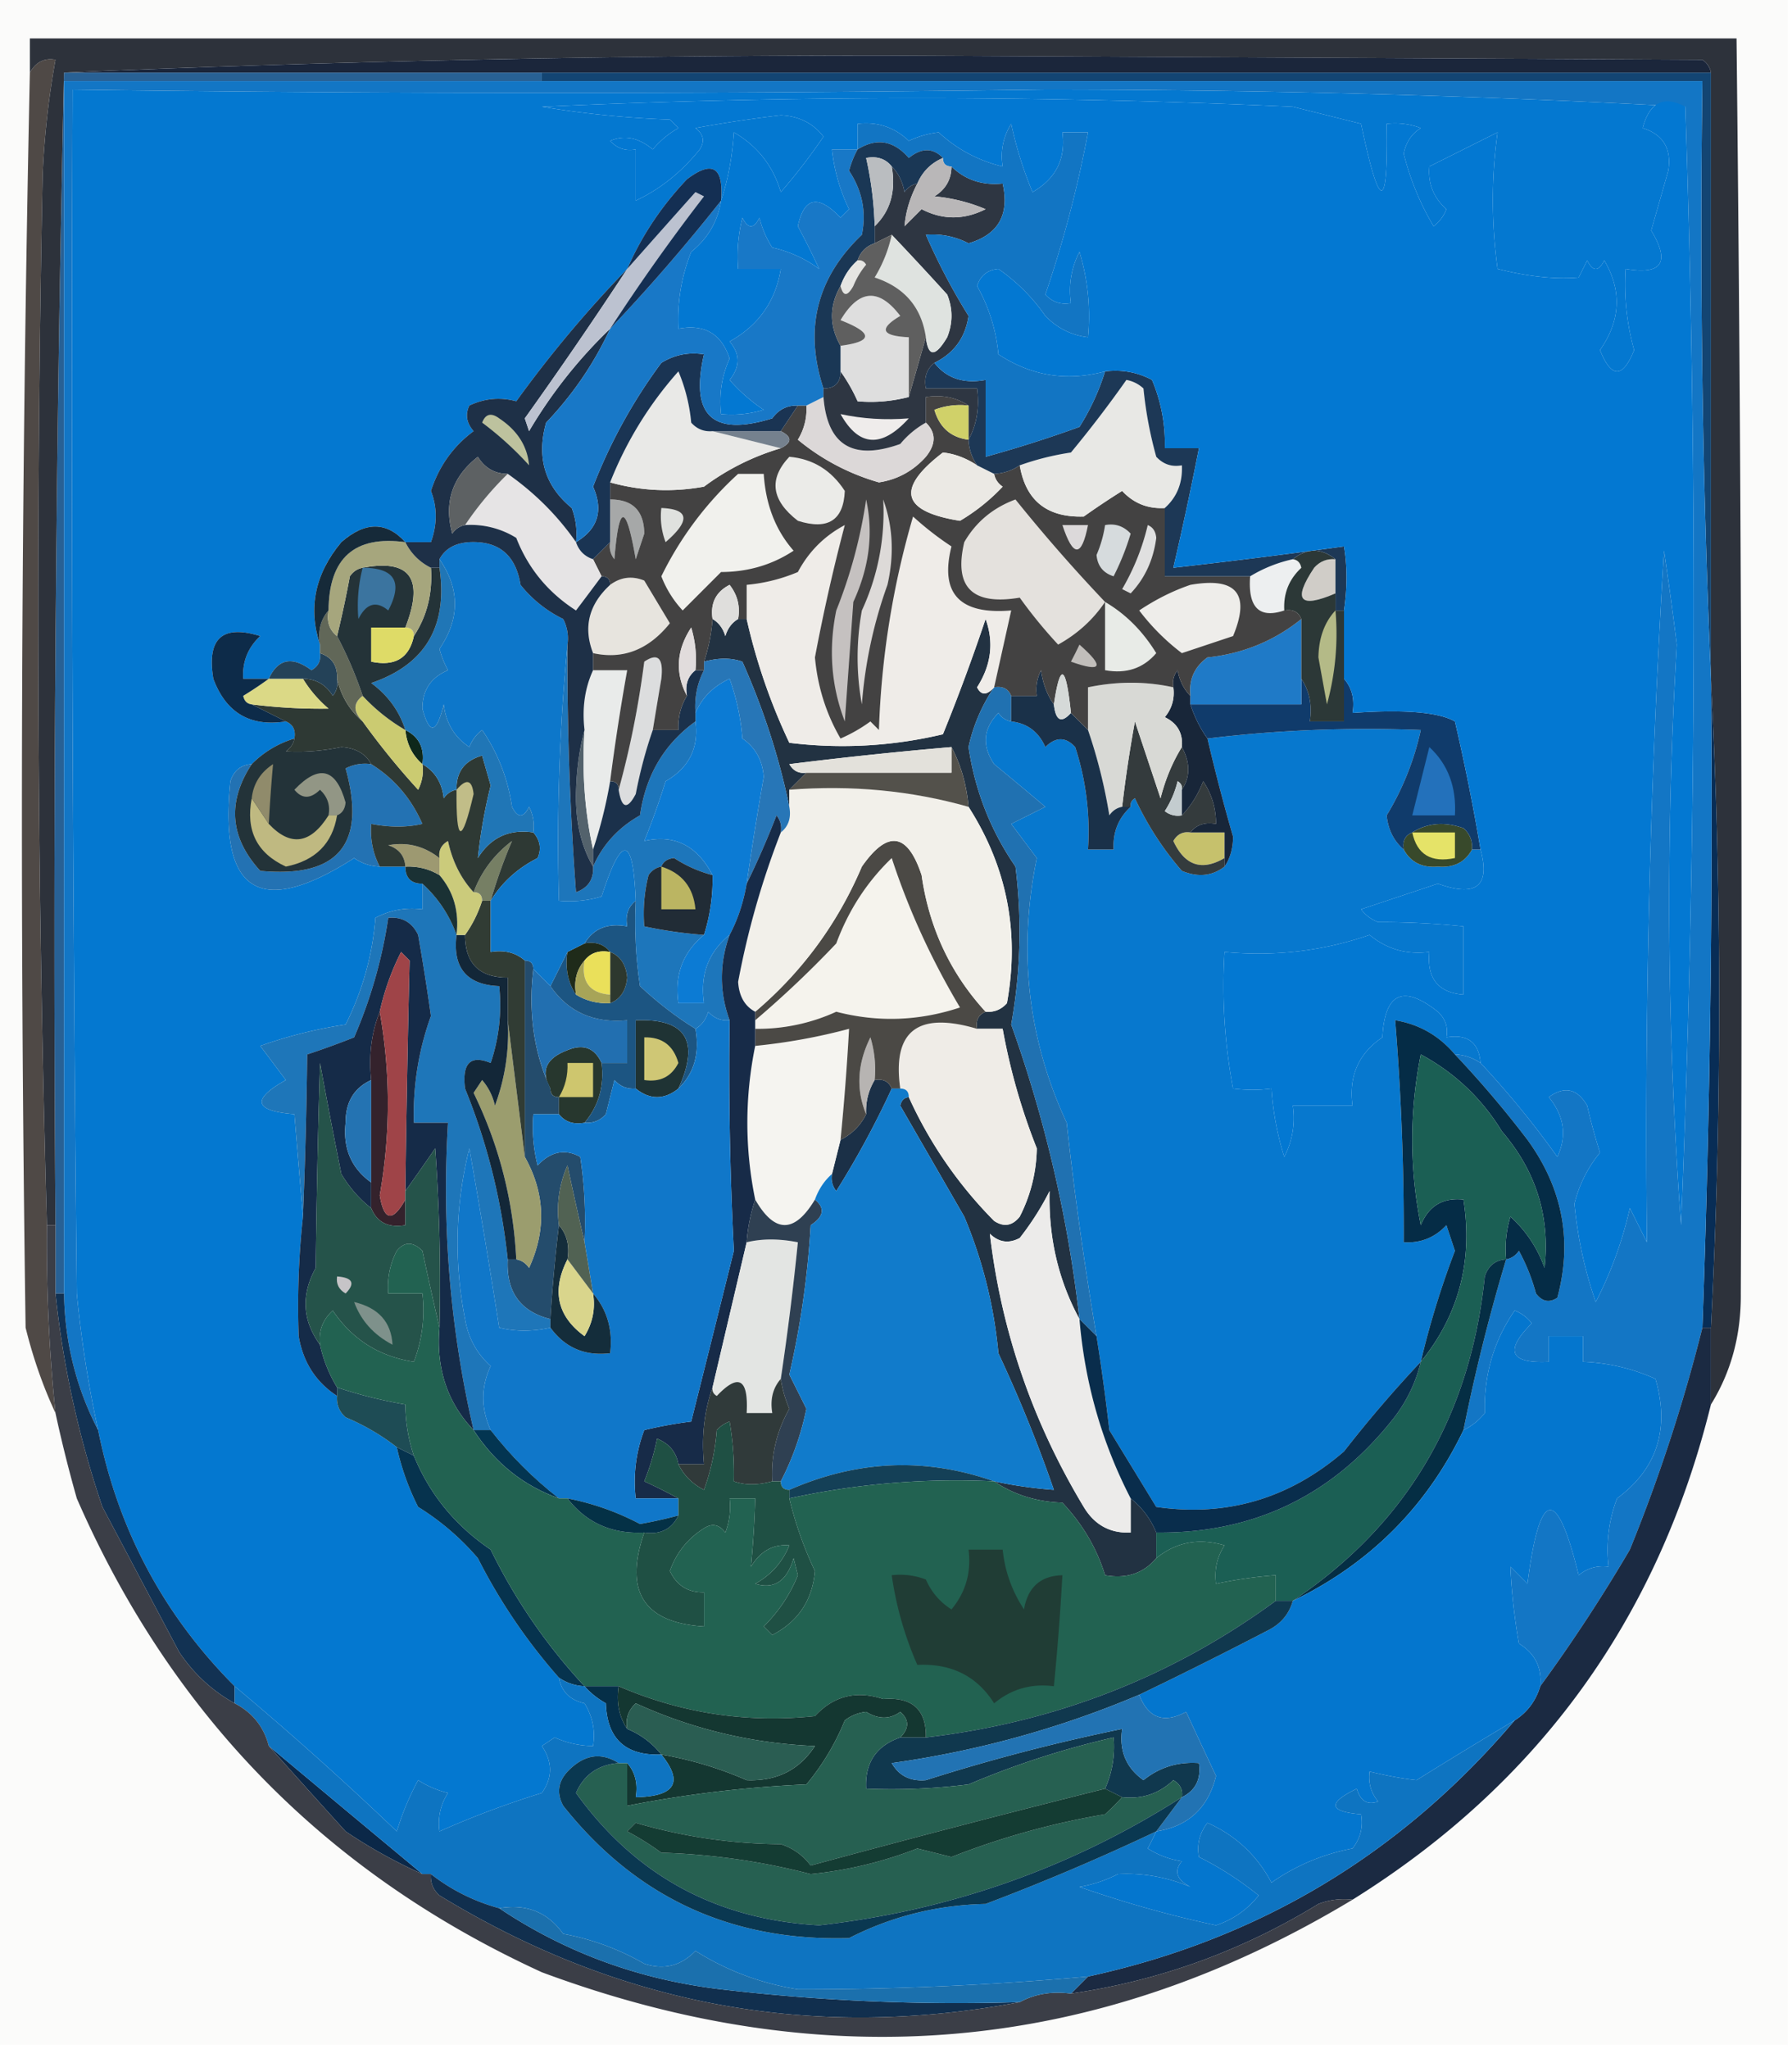 <svg xmlns="http://www.w3.org/2000/svg" width="210" height="240" style="shape-rendering:geometricPrecision;text-rendering:geometricPrecision;image-rendering:optimizeQuality;fill-rule:evenodd;clip-rule:evenodd"><path style="opacity:1" fill="#fbfbfa" d="M-.5-.5h210v240H-.5V-.5z"/><path style="opacity:1" fill="#0478d0" d="M197.5 12.5c-2.533-1.354-4.2-.52-5 2.5 2.41.758 3.41 2.425 3 5l-2 7c2.257 3.735 1.257 5.235-3 4.5a28.496 28.496 0 0 0 1 9.5c-1.333 3.333-2.667 3.333-4 0 2.42-3.464 2.586-6.964.5-10.5-.667 1.333-1.333 1.333-2 0l-1 2c-2.714.237-5.881-.096-9.5-1-.74-5.407-.74-10.74 0-16l-8 4c-.172 1.992.495 3.659 2 5a4.458 4.458 0 0 1-1.5 2 31.447 31.447 0 0 1-3.5-8.5c.255-1.326.922-2.326 2-3a8.435 8.435 0 0 0-4-.5c.186 10.416-.814 10.416-3 0l-8-2a968.524 968.524 0 0 0-88 0c4.967.829 9.967 1.329 15 1.5l1 1a10.76 10.76 0 0 0-3 2.5c-1.67-1.39-3.336-1.723-5-1 .825.886 1.825 1.219 3 1v6c2.855-1.334 5.355-3.334 7.5-6 .617-.95.45-1.783-.5-2.5 3.317-.608 6.65-1.108 10-1.5 2.12.098 3.786.93 5 2.5a67.762 67.762 0 0 1-5 6.5c-.903-3.069-2.736-5.402-5.5-7-.183 2.865-.683 5.531-1.5 8 .322-3.939-1.011-4.772-4-2.5-2.974 3.128-5.307 6.628-7 10.5a141.278 141.278 0 0 0-13 15.5c-1.88-.51-3.713-.343-5.5.5-.492 1.049-.326 2.049.5 3-2.39 1.767-4.057 4.1-5 7 .748 1.916.748 3.916 0 6h-3c-2.208-2.435-4.708-2.435-7.5 0-3.088 3.707-3.922 7.707-2.5 12v1c.13.876-.203 1.543-1 2-2.261-1.673-3.928-1.34-5 1h-3c-.117-1.984.55-3.65 2-5-4.454-1.383-6.287.283-5.5 5 1.484 3.988 4.317 5.654 8.5 5 .838.342 1.172 1.008 1 2a11.741 11.741 0 0 0-5 3c-1.25.077-2.083.744-2.5 2-1.355 13.071 3.478 16.071 14.5 9a5.575 5.575 0 0 0 3 1h3c0 1.333.667 2 2 2v3c-1.967-.239-3.8.094-5.5 1a33.66 33.66 0 0 1-3.5 12.5 54.105 54.105 0 0 0-10 2.5l3 4c-4.07 2.281-3.736 3.615 1 4l1 12a97.576 97.576 0 0 0-.5 14c.516 3.047 2.016 5.38 4.5 7-.086.996.248 1.829 1 2.5a26.536 26.536 0 0 1 6 3.5 29.291 29.291 0 0 0 2.5 7 29.97 29.97 0 0 1 7 6 66.71 66.71 0 0 0 9.5 14c.287 1.621 1.287 2.621 3 3 .952 1.545 1.285 3.212 1 5a11.184 11.184 0 0 1-4.5-1l-1.5 1c1.267 1.871 1.267 3.704 0 5.5a108.826 108.826 0 0 0-12 4.5c-.214-1.644.12-3.144 1-4.5a11.339 11.339 0 0 1-3.5-1.5 32.455 32.455 0 0 0-2.5 6 386.062 386.062 0 0 0-19-17c-8.333-8.35-13.666-18.35-16-30a135.85 135.85 0 0 1-2.5-16c-.5-46.999-.667-93.999-.5-141 37.983.507 75.983.507 114 0 25.342 0 50.342.667 75 2z"/><path style="opacity:1" fill="#286195" d="M7.5 8.5h56v1h-56v142h-1v-8c-.332-45.17.001-90.17 1-135z"/><path style="opacity:1" fill="#4f4946" d="M5.5 143.5a194.596 194.596 0 0 0 1 22c-1.456-3.114-2.622-6.448-3.5-10-.71-49.005-.543-98.005.5-147 .712-1.239 1.712-1.739 3-1.5A99.16 99.16 0 0 0 5 20.5c-.831 41.169-.665 82.169.5 123z"/><path style="opacity:1" fill="#2d323b" d="M200.5 164.5v-9a746.153 746.153 0 0 0 0-76v-71c-.111-.617-.444-1.117-1-1.5l-96-.5c-32.34 0-64.34.667-96 2-.999 44.83-1.332 89.83-1 135h-1a2525.332 2525.332 0 0 1-.5-123A99.16 99.16 0 0 1 6.5 7c-1.288-.239-2.288.261-3 1.5v-4h200c.544 49 .711 98 .5 147 .044 4.836-1.123 9.169-3.5 13z"/><path style="opacity:1" fill="#134573" d="M63.5 9.5v-1h137v71a1225.06 1225.06 0 0 1-1-70h-136z"/><path style="opacity:1" fill="#1b263b" d="M200.5 8.5H7.5c31.66-1.333 63.66-2 96-2l96 .5c.556.383.889.883 1 1.5z"/><path style="opacity:1" fill="#0778ce" d="M118.5 84.5c1.884.212 3.217 1.212 4 3 1.22-1.211 2.387-1.211 3.5 0a31.819 31.819 0 0 1 1.5 12h3c-.108-2.014.558-3.68 2-5-.065-.438.101-.772.5-1a35.988 35.988 0 0 0 5.5 8.5c1.887.78 3.554.613 5-.5.652-.949.986-2.115 1-3.5a223.202 223.202 0 0 1-3-11.5c8.15-.993 16.483-1.326 25-1a32.61 32.61 0 0 1-4 10c.168 1.67.835 3.004 2 4 .812 1.493 2.145 2.16 4 2 1.855.16 3.188-.507 4-2h1c1.169 4.284-.498 5.617-5 4l-9 3a4.457 4.457 0 0 0 2 1.5c3.482 0 6.816.167 10 .5v8c-2.97-.246-4.303-1.912-4-5-2.657.338-4.99-.329-7-2-5.438 1.888-11.105 2.554-17 2a64.873 64.873 0 0 0 1 16c1.57.194 3.07.194 4.5 0a34.251 34.251 0 0 0 1.5 8 9.86 9.86 0 0 0 1-6h7c-.468-3.442.698-6.109 3.5-8 .271-5.22 2.438-6.22 6.5-3 .886.825 1.219 1.825 1 3 2.473-.412 3.806.588 4 3a5.727 5.727 0 0 0-3-1c-1.863-2.205-4.197-3.539-7-4a305.16 305.16 0 0 1 1 26c1.984.117 3.65-.55 5-2l1 3a102.19 102.19 0 0 0-4 13 147.211 147.211 0 0 0-9 10.5c-6.405 5.526-13.739 7.693-22 6.5l-5.5-9c-.42-3.691-.92-7.358-1.5-11a425.223 425.223 0 0 1-3.5-25c-4.563-9.809-5.73-20.142-3.5-31l-3-4 4-2a575.787 575.787 0 0 0-6-5c-1.454-2.167-1.288-4.167.5-6 .383.556.883.89 1.5 1z"/><path style="opacity:1" fill="#223242" d="M83.5 72.5c.722.418 1.222 1.084 1.5 2 .278-.916.778-1.582 1.5-2h1a69.329 69.329 0 0 0 5 14.5c6.058.74 12.058.406 18-1a233.24 233.24 0 0 0 5-13.5c.993 2.738.659 5.405-1 8 .47.963 1.137.963 2 0a19.874 19.874 0 0 0-3 7c.759 5.113 2.592 9.78 5.5 14a61.13 61.13 0 0 1-.5 18.5 153.198 153.198 0 0 1 8 34.5c-2.473-4.552-3.64-9.552-3.5-15a32.79 32.79 0 0 1-3.5 5.5c-1.284.684-2.451.517-3.5-.5 1.329 11.355 4.995 22.022 11 32 1.264 2.107 3.097 3.107 5.5 3v-4a9.82 9.82 0 0 1 3 4v3c-1.49 1.78-3.49 2.446-6 2-.97-3.161-2.637-5.994-5-8.5-3.022-.098-5.689-.932-8-2.5 2.306.493 4.639.826 7 1a163.388 163.388 0 0 0-6.5-16 53.958 53.958 0 0 0-4-16l-7.5-13c.124-.607.457-.94 1-1a49.716 49.716 0 0 0 10 14.5c1.135.749 2.135.583 3-.5a18.117 18.117 0 0 0 2-8 72.834 72.834 0 0 1-4-14h-3c-.172-.992.162-1.658 1-2 .996.086 1.829-.248 2.5-1 1.507-8.295.007-15.962-4.5-23-.221-2.567-.888-4.9-2-7a492.7 492.7 0 0 0-19 2c.457.797 1.124 1.13 2 1l-2 2v2c-1.18-5.737-3.013-11.404-5.5-17-1.299-.466-2.799-.466-4.5 0a20.677 20.677 0 0 0 1-5z"/><path style="opacity:1" fill="#082d56" d="M200.5 79.5a746.153 746.153 0 0 1 0 76h-1c.91-25.319 1.244-50.653 1-76z"/><path style="opacity:1" fill="#1376c5" d="M63.5 9.5h136a1225.06 1225.06 0 0 0 1 70c.244 25.347-.09 50.681-1 76a193.014 193.014 0 0 1-8.5 26 192.147 192.147 0 0 1-10.5 16c.216-2.181-.617-3.847-2.5-5a70.677 70.677 0 0 1-1-9l2 2c1.434-11.171 3.434-11.504 6-1 1.011-.837 2.178-1.17 3.5-1a16.873 16.873 0 0 1 1-8c4.69-3.467 6.19-8.133 4.5-14a22.684 22.684 0 0 0-8.5-2v-3h-4v3c-4.562.221-5.228-1.279-2-4.5a4.457 4.457 0 0 0-2-1.5c-2.455 3.554-3.621 7.554-3.5 12-.708.881-1.542 1.547-2.5 2a218.97 218.97 0 0 1 5-20c.617-.111 1.117-.444 1.5-1a22.981 22.981 0 0 1 2 5c.718.951 1.551 1.117 2.5.5 1.797-6.642.63-12.809-3.5-18.5a123.207 123.207 0 0 0-8.5-10 5.727 5.727 0 0 1 3 1 107.127 107.127 0 0 1 9 11c1.143-2.459.81-4.793-1-7 1.847-1.33 3.347-.997 4.5 1a66.87 66.87 0 0 0 1.5 5.5 15.122 15.122 0 0 0-3 6c.39 4.008 1.223 7.841 2.5 11.5a46.157 46.157 0 0 0 4-11l2 4c-.306-27.003.361-54.003 2-81 .547 3.66 1.047 7.327 1.5 11a514.37 514.37 0 0 0 .5 68 1764.585 1764.585 0 0 0 .5-131c-24.658-1.333-49.658-2-75-2-38.017.507-76.017.507-114 0-.167 47.001 0 94.001.5 141a135.85 135.85 0 0 0 2.5 16c-2.564-4.922-3.897-10.255-4-16V9.5h56z"/><path style="opacity:1" fill="#244c6c" d="M61.5 112.5c.667 0 1 .333 1 1-.603 5.119.064 9.785 2 14 0 .667.333 1 1 1v2h-3a18.437 18.437 0 0 0 .5 6c1.555-1.646 3.222-1.979 5-1 .498 3.317.665 6.65.5 10a470.1 470.1 0 0 1-2-9 13.118 13.118 0 0 0-1 7 185.59 185.59 0 0 0-1 11c-3.537-.886-5.204-3.219-5-7h1c.617.111 1.117.444 1.5 1 2.037-4.435 1.87-8.769-.5-13v-23z"/><path style="opacity:1" fill="#1e76b9" d="M49.5 103.5c1.842 1.69 3.175 3.69 4 6-.48 3.849 1.186 5.849 5 6a21.12 21.12 0 0 1-1 9c-2.37-.976-3.37.024-3 3 2.595 6.381 4.262 13.048 5 20-.204 3.781 1.463 6.114 5 7v1c-2.099.472-4.099.472-6 0-1.112-7.1-2.279-14.1-3.5-21-1.65 6.639-1.816 13.305-.5 20 .364 2.193 1.364 4.027 3 5.5-1.149 2.459-1.149 4.959 0 7.5h-2c-2.738-11.804-3.738-23.804-3-36h-4a33.767 33.767 0 0 1 2-12.5 281.533 281.533 0 0 0-1.5-9.5c-.71-1.473-1.876-2.14-3.5-2a55.902 55.902 0 0 1-4 14c-1.841.73-3.675 1.397-5.5 2a631.136 631.136 0 0 1-.5 19l-1-12c-4.736-.385-5.07-1.719-1-4l-3-4a54.105 54.105 0 0 1 10-2.5 33.66 33.66 0 0 0 3.5-12.5c1.7-.906 3.533-1.239 5.5-1v-3z"/><path style="opacity:1" fill="#1b3047" d="M102.5 126.5c.992-.172 1.658.162 2 1a106.037 106.037 0 0 1-6.5 12 2.427 2.427 0 0 1-.5-2l1-4a6.546 6.546 0 0 0 3-3c-.067-1.459.266-2.792 1-4z"/><path style="opacity:1" fill="#052c46" d="M170.5 123.5c2.998 3.167 5.831 6.5 8.5 10 4.13 5.691 5.297 11.858 3.5 18.5-.949.617-1.782.451-2.5-.5a22.981 22.981 0 0 0-2-5c-.383.556-.883.889-1.5 1a12.93 12.93 0 0 1 .5-5 14.587 14.587 0 0 1 4 6c.672-6.007-.995-11.341-5-16-2.358-3.858-5.525-6.858-9.5-9a50.512 50.512 0 0 0 0 20c.921-2.256 2.588-3.256 5-3 1.122 7.185-.545 13.518-5 19a102.19 102.19 0 0 1 4-13l-1-3c-1.35 1.45-3.016 2.117-5 2a305.16 305.16 0 0 0-1-26c2.803.461 5.137 1.795 7 4z"/><path style="opacity:1" fill="#9b9d6e" d="m59.5 119.5 2 16c2.37 4.231 2.537 8.565.5 13-.383-.556-.883-.889-1.5-1-.345-6.881-2.012-13.381-5-19.5l1-1.5a6.807 6.807 0 0 1 1.5 3 24.365 24.365 0 0 0 1.5-10z"/><path style="opacity:1" fill="#f5f4f0" d="m98.5 133.5-1 4c-.901.79-1.568 1.79-2 3-2.385 3.976-4.718 3.976-7 0-1.226-5.979-1.226-11.979 0-18 3.733-.37 7.4-1.037 11-2a300.61 300.61 0 0 1-1 13z"/><path style="opacity:1" fill="#efece7" d="M114.5 120.5h3a72.834 72.834 0 0 0 4 14 18.117 18.117 0 0 1-2 8c-.865 1.083-1.865 1.249-3 .5a49.716 49.716 0 0 1-10-14.5c0-.667-.333-1-1-1-.956-6.734 2.044-9.068 9-7z"/><path style="opacity:1" fill="#27372e" d="M70.5 124.5c.334 2.688-.332 5.021-2 7-1.291.237-2.291-.096-3-1v-2c-.667 0-1-.333-1-1-1.182-2.061-.515-3.561 2-4.5 1.852-.773 3.186-.273 4 1.5z"/><path style="opacity:1" fill="#cec66e" d="M65.5 128.5c.734-1.208 1.067-2.541 1-4h3v4h-4z"/><path style="opacity:1" fill="#b7b4b2" d="M102.5 126.5c-.734 1.208-1.067 2.541-1 4-1.201-2.905-1.034-5.905.5-9a12.93 12.93 0 0 1 .5 5z"/><path style="opacity:1" fill="#226fb0" d="m62.5 113.5 2 2c2.09 3.03 5.09 4.364 9 4v5h-3c-.814-1.773-2.148-2.273-4-1.5-2.515.939-3.182 2.439-2 4.5-1.936-4.215-2.603-8.881-2-14z"/><path style="opacity:1" fill="#1f3334" d="M79.5 127.5c-1.667 1.333-3.333 1.333-5 0v-8c5.888-.242 7.555 2.424 5 8z"/><path style="opacity:1" fill="#1c5582" d="M74.5 105.5c-.165 3.35.002 6.683.5 10 2.07 1.937 4.237 3.604 6.5 5 .51 2.888-.156 5.221-2 7 2.555-5.576.888-8.242-5-8v8c-.996.086-1.83-.248-2.5-1l-1 4c-.67.752-1.504 1.086-2.5 1 1.668-1.979 2.334-4.312 2-7h3v-5c-3.91.364-6.91-.97-9-4l2-4c-.284 1.915.049 3.581 1 5 1.208.734 2.541 1.067 4 1 1.194-.47 1.86-1.47 2-3-.14-1.53-.806-2.53-2-3-.709-.904-1.709-1.237-3-1 1.052-1.756 2.719-2.423 5-2-.237-1.291.096-2.291 1-3z"/><path style="opacity:1" fill="#cfc775" d="M75.5 121.5c2.09-.05 3.423.95 4 3-.82 1.611-2.154 2.278-4 2v-5z"/><path style="opacity:1" fill="#313c34" d="M56.5 105.5h1v6c1.599-.268 2.932.066 4 1v23l-2-16v-5c-3.333 0-5-1.667-5-5 .845-1.171 1.511-2.505 2-4z"/><path style="opacity:1" fill="#152b48" d="M55.5 167.5c-3.073-3.215-4.406-7.215-4-12 .166-7.008 0-14.008-.5-21a311.784 311.784 0 0 1-3.5 5c.116-9.022.283-18.022.5-27l-1-1a29.291 29.291 0 0 0-2.5 7c-.973 2.448-1.306 5.115-1 8-2.01.917-3.01 2.583-3 5-.328 3.001.672 5.334 3 7v3c-1.385-1.074-2.551-2.407-3.5-4a784.167 784.167 0 0 1-2.5-13c-.24 7.96-.406 15.96-.5 24-1.734 3.16-1.567 6.16.5 9a16.331 16.331 0 0 0 2 5v1c-2.484-1.62-3.984-3.953-4.5-7a97.576 97.576 0 0 1 .5-14c.257-6.15.424-12.484.5-19 1.825-.603 3.659-1.27 5.5-2a55.902 55.902 0 0 0 4-14c1.624-.14 2.79.527 3.5 2a281.533 281.533 0 0 1 1.5 9.5 33.767 33.767 0 0 0-2 12.5h4c-.738 12.196.262 24.196 3 36z"/><path style="opacity:1" fill="#2473b2" d="M43.5 126.5v12c-2.328-1.666-3.328-3.999-3-7-.01-2.417.99-4.083 3-5z"/><path style="opacity:1" fill="#34222c" d="M44.5 118.5a61.315 61.315 0 0 1 0 21.5c.499 3.007 1.499 3.174 3 .5v3c-1.983.343-3.317-.324-4-2v-15c-.306-2.885.027-5.552 1-8z"/><path style="opacity:1" fill="#9f4448" d="M47.5 139.5v1c-1.501 2.674-2.501 2.507-3-.5a61.315 61.315 0 0 0 0-21.5 29.291 29.291 0 0 1 2.5-7l1 1a2376.26 2376.26 0 0 0-.5 27z"/><path style="opacity:1" fill="#f5f3ed" d="M88.5 120.5v-1a120 120 0 0 0 9.5-9c1.434-3.882 3.6-7.215 6.5-10 1.963 6.01 4.629 11.844 8 17.5-4.801 1.592-9.634 1.759-14.5.5a22.109 22.109 0 0 1-9.5 2z"/><path style="opacity:1" fill="#4b4945" d="M115.5 118.5c-.838.342-1.172 1.008-1 2-6.956-2.068-9.956.266-9 7h-1c-.342-.838-1.008-1.172-2-1a12.93 12.93 0 0 0-.5-5c-1.534 3.095-1.701 6.095-.5 9a6.546 6.546 0 0 1-3 3c.427-4.324.76-8.658 1-13-3.6.963-7.267 1.63-11 2v-2a22.109 22.109 0 0 0 9.5-2c4.866 1.259 9.699 1.092 14.5-.5-3.371-5.656-6.037-11.49-8-17.5-2.9 2.785-5.066 6.118-6.5 10a120 120 0 0 1-9.5 9v-1c5.493-4.664 9.66-10.331 12.5-17 3.016-4.32 5.35-3.986 7 1 .884 6.182 3.384 11.515 7.5 16z"/><path style="opacity:1" fill="#1f2b1a" d="M68.5 110.5c1.291-.237 2.291.096 3 1-1.291-.237-2.291.096-3 1-.934 1.068-1.268 2.401-1 4-.951-1.419-1.284-3.085-1-5l2-1z"/><path style="opacity:1" fill="#2d382e" d="M71.5 111.5c1.194.47 1.86 1.47 2 3-.14 1.53-.806 2.53-2 3v-6z"/><path style="opacity:1" fill="#eae05a" d="M71.5 111.5v5c-2.412-.194-3.412-1.527-3-4 .709-.904 1.709-1.237 3-1z"/><path style="opacity:1" fill="#a7a458" d="M68.5 112.5c-.412 2.473.588 3.806 3 4v1c-1.459.067-2.792-.266-4-1-.268-1.599.066-2.932 1-4z"/><path style="opacity:1" fill="#1d76bb" d="M66.5 75.5c-.057 9.5.276 19.168 1 29 1.418-.505 2.085-1.505 2-3 1.135-2.577 2.969-4.577 5.5-6 .671-4.694 2.838-8.36 6.5-11 .408 3.1-.759 5.433-3.5 7a87.301 87.301 0 0 1-2.5 7c3.527-.804 6.194.529 8 4a15.424 15.424 0 0 1-4.5-2c-.765.07-1.265.403-1.5 1-.617.111-1.117.444-1.5 1a18.437 18.437 0 0 0-.5 6 51.56 51.56 0 0 0 7 1c-2.484 2.045-3.484 4.712-3 8h3c-.482-3.331.518-5.997 3-8-1.207 3.352-1.207 6.686 0 10-.996.086-1.83-.248-2.5-1-.278.916-.778 1.582-1.5 2-2.263-1.396-4.43-3.063-6.5-5a50.442 50.442 0 0 1-.5-10c-.3-7.687-1.633-7.854-4-.5-1.634.494-3.3.66-5 .5a243.024 243.024 0 0 1 1-30z"/><path style="opacity:1" fill="#132738" d="M53.5 109.5h1c0 3.333 1.667 5 5 5v5a24.365 24.365 0 0 1-1.5 10 6.807 6.807 0 0 0-1.5-3l-1 1.5c2.988 6.119 4.655 12.619 5 19.5h-1c-.738-6.952-2.405-13.619-5-20-.37-2.976.63-3.976 3-3a21.12 21.12 0 0 0 1-9c-3.814-.151-5.48-2.151-5-6z"/><path style="opacity:1" fill="#212c36" d="M83.5 102.5a21.445 21.445 0 0 1-1 7 51.56 51.56 0 0 1-7-1 18.437 18.437 0 0 1 .5-6c.383-.556.883-.889 1.5-1 .235-.597.735-.93 1.5-1a15.424 15.424 0 0 0 4.5 2z"/><path style="opacity:1" fill="#cbcb7b" d="M55.5 104.5c.667 0 1 .333 1 1-.489 1.495-1.155 2.829-2 4h-1c.33-2.728-.337-5.062-2-7v-2c-.13-.876.203-1.543 1-2 .51 2.384 1.51 4.384 3 6z"/><path style="opacity:1" fill="#1a3134" d="M47.5 101.5c1.459-.067 2.792.266 4 1 1.663 1.938 2.33 4.272 2 7-.825-2.31-2.158-4.31-4-6-1.333 0-2-.667-2-2z"/><path style="opacity:1" fill="#bbb562" d="M77.5 101.5c2.429.765 3.762 2.431 4 5h-4v-5z"/><path style="opacity:1" fill="#2372b3" d="M29.5 89.5c-2.9 4.43-2.567 8.597 1 12.5 9.138.861 12.471-3.14 10-12a4.932 4.932 0 0 1 3-.5c2.681 1.662 4.681 3.995 6 7-1.826.42-3.826.42-6 0-.134 1.791.2 3.458 1 5a5.575 5.575 0 0 1-3-1c-11.022 7.071-15.855 4.071-14.5-9 .417-1.256 1.25-1.923 2.5-2z"/><path style="opacity:1" fill="#767f64" d="M57.5 105.5h-1c0-.667-.333-1-1-1 .898-2.405 2.398-4.405 4.5-6a60.808 60.808 0 0 0-2.5 7z"/><path style="opacity:1" fill="#9d9971" d="M51.5 100.5v2c-1.208-.734-2.541-1.067-4-1-.077-1.25-.744-2.083-2-2.5 2.195-.41 4.195.09 6 1.5z"/><path style="opacity:1" fill="#c6c16c" d="M139.5 97.5h4v3c-2.663 1.557-4.663.89-6-2 .457-.797 1.124-1.13 2-1z"/><path style="opacity:1" fill="#38492b" d="M172.5 99.5c-.812 1.493-2.145 2.16-4 2-1.855.16-3.188-.507-4-2-.172-.992.162-1.658 1-2 1.788-1.123 3.788-1.29 6-.5.752.67 1.086 1.504 1 2.5z"/><path style="opacity:1" fill="#f2f0ea" d="M92.5 92.5c7.28-.571 14.281.095 21 2 4.507 7.038 6.007 14.705 4.5 23-.671.752-1.504 1.086-2.5 1-4.116-4.485-6.616-9.818-7.5-16-1.65-4.986-3.984-5.32-7-1-2.84 6.669-7.007 12.336-12.5 17-1.225-.652-1.892-1.819-2-3.5a97.475 97.475 0 0 1 5-17.5c.904-.709 1.237-1.709 1-3v-2z"/><path style="opacity:1" fill="#e5e368" d="M165.5 97.5h5v3c-2.785.584-4.452-.416-5-3z"/><path style="opacity:1" fill="#2e3934" d="M35.5 79.5c1.517.01 2.684.677 3.5 2a2.428 2.428 0 0 0 .5-2c.472 2.031 1.472 3.698 3 5a87.832 87.832 0 0 0 6.5 8c.483-.948.65-1.948.5-3 1.466.847 2.3 2.18 2.5 4 .383-.556.883-.89 1.5-1-.05-2.09.95-3.423 3-4l1 3.5a62.308 62.308 0 0 0-1.5 8.5c1.509-2.42 3.675-3.42 6.5-3 .803.923.97 1.923.5 3-2.355 1.192-4.188 2.859-5.5 5a60.808 60.808 0 0 1 2.5-7c-2.102 1.595-3.602 3.595-4.5 6-1.49-1.616-2.49-3.616-3-6-.797.457-1.13 1.124-1 2-1.805-1.41-3.805-1.91-6-1.5 1.256.417 1.923 1.25 2 2.5h-3c-.8-1.542-1.134-3.209-1-5 2.174.42 4.174.42 6 0-1.319-3.005-3.319-5.338-6-7-.652-1.225-1.819-1.892-3.5-2-2.2.46-4.366.627-6.5.5.556-.383.89-.883 1-1.5.172-.992-.162-1.658-1-2l-4-2c3.025.377 6.025.543 9 .5a14.692 14.692 0 0 1-3-3.5z"/><path style="opacity:1" fill="#0d77ca" d="M66.5 75.5a243.024 243.024 0 0 0-1 30c1.7.16 3.366-.006 5-.5 2.367-7.354 3.7-7.187 4 .5-.904.709-1.237 1.709-1 3-2.281-.423-3.948.244-5 2l-2 1-2 4-2-2c0-.667-.333-1-1-1-1.068-.934-2.401-1.268-4-1v-6c1.312-2.141 3.145-3.808 5.5-5 .47-1.077.303-2.077-.5-3a4.932 4.932 0 0 0-.5-3c-.667 1.333-1.333 1.333-2 0-.487-3.298-1.653-6.298-3.5-9a4.452 4.452 0 0 0-1.5 2c-1.755-1.17-2.755-2.837-3-5-.836 3.442-1.669 3.608-2.5.5-.005-2.163.995-3.663 3-4.5a11.477 11.477 0 0 1-1-2.5c2.404-3.53 2.404-7.03 0-10.5.652-1.225 1.819-1.892 3.5-2 3.439-.166 5.439 1.5 6 5a14.505 14.505 0 0 0 5 4c.483.948.65 1.948.5 3z"/><path style="opacity:1" fill="#c1bd88" d="M53.5 92.5c1.15-1.35 1.817-1.184 2 .5-1.392 5.963-2.059 5.796-2-.5z"/><path style="opacity:1" fill="#343b3d" d="M138.5 87.5c.994 1.834.994 3.501 0 5 .065-.438-.101-.772-.5-1a11.339 11.339 0 0 1-1.5 3.5 2.427 2.427 0 0 0 2 .5c1.058-1.1 1.892-2.434 2.5-4 1.009 1.525 1.509 3.192 1.5 5-1.291-.237-2.291.096-3 1-.876-.13-1.543.203-2 1 1.337 2.89 3.337 3.557 6 2v1c-1.446 1.113-3.113 1.28-5 .5a35.988 35.988 0 0 1-5.5-8.5c-.399.228-.565.562-.5 1h-1c.39-3.34.89-6.673 1.5-10l3 9c.566-2.223 1.4-4.223 2.5-6z"/><path style="opacity:1" fill="#c3cccf" d="M138.5 92.5v3a2.427 2.427 0 0 1-2-.5 11.339 11.339 0 0 0 1.5-3.5c.399.228.565.562.5 1z"/><path style="opacity:1" fill="#2071b1" d="M116.5 80.5c.992-.172 1.658.162 2 1v3c-.617-.11-1.117-.444-1.5-1-1.788 1.833-1.954 3.833-.5 6 2.04 1.677 4.04 3.344 6 5l-4 2 3 4c-2.23 10.858-1.063 21.191 3.5 31a425.223 425.223 0 0 0 3.5 25l-2-2a153.198 153.198 0 0 0-8-34.5 61.13 61.13 0 0 0 .5-18.5c-2.908-4.22-4.741-8.887-5.5-14a19.874 19.874 0 0 1 3-7z"/><path style="opacity:1" fill="#53514b" d="M111.5 87.5c1.112 2.1 1.779 4.433 2 7-6.719-1.905-13.72-2.571-21-2l2-2h17v-3z"/><path style="opacity:1" fill="#53626c" d="M68.5 85.5c-.32 4.863.014 9.53 1 14v2c-1.312-2.243-1.978-4.91-2-8 .002-2.856.336-5.522 1-8z"/><path style="opacity:1" fill="#2776b7" d="M92.5 94.5c.237 1.291-.096 2.291-1 3a2.428 2.428 0 0 0-.5-2 102.267 102.267 0 0 1-3.5 8c.6-4.167 1.266-8.333 2-12.5-.14-1.955-.974-3.455-2.5-4.5a26.706 26.706 0 0 0-1.5-7c-1.897.868-3.23 2.201-4 4-.134-1.791.2-3.458 1-5v-1c1.701-.466 3.201-.466 4.5 0 2.487 5.596 4.32 11.263 5.5 17z"/><path style="opacity:1" fill="#e9ebea" d="M69.5 78.5h4a263.286 263.286 0 0 0-2 13 53.805 53.805 0 0 1-2 8c-.986-4.47-1.32-9.137-1-14-.302-2.56.032-4.893 1-7z"/><path style="opacity:1" fill="#233339" d="M34.5 86.5c-.11.617-.444 1.117-1 1.5 2.134.127 4.3-.04 6.5-.5 1.681.108 2.848.775 3.5 2a4.932 4.932 0 0 0-3 .5c2.471 8.86-.862 12.861-10 12-3.567-3.903-3.9-8.07-1-12.5a11.741 11.741 0 0 1 5-3z"/><path style="opacity:1" fill="#bfb981" d="m29.5 93.5 2 3c2.547 2.7 4.88 2.366 7-1h1c-.542 3.303-2.542 5.303-6 6-3.393-1.563-4.726-4.23-4-8z"/><path style="opacity:1" fill="#908b6b" d="m31.5 96.5-2-3c.185-1.696 1.019-3.03 2.5-4a178.821 178.821 0 0 0-.5 7z"/><path style="opacity:1" fill="#929685" d="M39.5 95.5h-1c.219-1.175-.114-2.175-1-3-1.109 1.09-2.109 1.09-3 0 2.882-3.023 4.882-2.523 6 1.5-.07.765-.403 1.265-1 1.5z"/><path style="opacity:1" fill="#e3e1db" d="M111.5 87.5v3h-17c-.876.13-1.543-.203-2-1a492.7 492.7 0 0 1 19-2z"/><path style="opacity:1" fill="#0c7bd4" d="M87.5 103.5c-.375 2.198-1.042 4.198-2 6-2.482 2.003-3.482 4.669-3 8h-3c-.484-3.288.516-5.955 3-8a21.445 21.445 0 0 0 1-7c-1.806-3.471-4.473-4.804-8-4a87.301 87.301 0 0 0 2.5-7c2.741-1.567 3.908-3.9 3.5-7v-1c.77-1.799 2.103-3.132 4-4a26.706 26.706 0 0 1 1.5 7c1.526 1.045 2.36 2.545 2.5 4.5-.734 4.167-1.4 8.333-2 12.5z"/><path style="opacity:1" fill="#182639" d="M139.5 81.5v1c.489 1.495 1.155 2.829 2 4a223.202 223.202 0 0 0 3 11.5c-.014 1.385-.348 2.551-1 3.5v-4h-4c.709-.904 1.709-1.237 3-1 .009-1.808-.491-3.475-1.5-5-.608 1.566-1.442 2.9-2.5 4v-3c.994-1.499.994-3.166 0-5 .14-1.624-.527-2.79-2-3.5.837-1.011 1.17-2.178 1-3.5a2.429 2.429 0 0 1 .5-2c.232 1.237.732 2.237 1.5 3z"/><path style="opacity:1" fill="#0e281b" d="M47.5 85.5c1.604.787 2.27 2.12 2 4-1.174-1.014-1.84-2.347-2-4z"/><path style="opacity:1" fill="#2076b6" d="M51.5 65.5c2.404 3.47 2.404 6.97 0 10.5.236.873.569 1.707 1 2.5-2.005.837-3.005 2.337-3 4.5.831 3.108 1.664 2.942 2.5-.5.245 2.163 1.245 3.83 3 5a4.452 4.452 0 0 1 1.5-2c1.847 2.702 3.013 5.702 3.5 9 .667 1.333 1.333 1.333 2 0 .483.948.65 1.948.5 3-2.825-.42-4.991.58-6.5 3 .29-2.795.79-5.629 1.5-8.5l-1-3.5c-2.05.577-3.05 1.91-3 4-.617.11-1.117.444-1.5 1-.2-1.82-1.034-3.153-2.5-4 .27-1.88-.396-3.213-2-4-.703-2.216-2.036-4.049-4-5.5 6.335-2.15 9.002-6.65 8-13.5v-1z"/><path style="opacity:1" fill="#cbcb71" d="M42.5 81.5a21.628 21.628 0 0 0 5 4c.16 1.653.826 2.986 2 4a4.932 4.932 0 0 1-.5 3 87.832 87.832 0 0 1-6.5-8c-1.125-1.152-1.125-2.152 0-3z"/><path style="opacity:1" fill="#103b6b" d="M152.5 79.5c.951 1.419 1.284 3.085 1 5h4v-5c.934 1.068 1.268 2.401 1 4 6.106-.423 10.106-.09 12 1a244.6 244.6 0 0 1 3 15h-1c.086-.996-.248-1.83-1-2.5-2.212-.79-4.212-.623-6 .5-.838.342-1.172 1.008-1 2-1.165-.996-1.832-2.33-2-4a32.61 32.61 0 0 0 4-10c-8.517-.326-16.85.007-25 1-.845-1.171-1.511-2.505-2-4h13v-3z"/><path style="opacity:1" fill="#2371bb" d="M167.5 87.5c2.193 2.022 3.193 4.689 3 8h-5l2-8z"/><path style="opacity:1" fill="#d8d9d5" d="M137.5 80.5c.17 1.322-.163 2.489-1 3.5 1.473.71 2.14 1.876 2 3.5-1.1 1.777-1.934 3.777-2.5 6l-3-9c-.61 3.327-1.11 6.66-1.5 10-.617.11-1.117.444-1.5 1a60.826 60.826 0 0 0-2.5-10v-5c3.425-.712 6.758-.712 10 0z"/><path style="opacity:1" fill="#dcddde" d="M76.5 85.5c-.817 2.33-1.484 4.83-2 7.5-.987 1.872-1.654 1.705-2-.5 1.326-4.799 2.326-9.799 3-15 1.605-1.088 2.271-.42 2 2-.34 2.012-.673 4.012-1 6z"/><path style="opacity:1" fill="#1b314b" d="M81.5 78.5h1c-.8 1.542-1.134 3.209-1 5v1c-3.662 2.64-5.829 6.306-6.5 11-2.531 1.423-4.365 3.423-5.5 6v-2a53.805 53.805 0 0 0 2-8c.667 0 1 .333 1 1 .346 2.205 1.013 2.372 2 .5.516-2.67 1.183-5.17 2-7.5h3c-.067-1.459.266-2.792 1-4-.237-1.291.096-2.291 1-3z"/><path style="opacity:1" fill="#1a3149" d="M123.5 82.5c.211 1.924.877 2.257 2 1l2 2a60.826 60.826 0 0 1 2.5 10c.383-.556.883-.89 1.5-1h1c-1.442 1.32-2.108 2.986-2 5h-3a31.819 31.819 0 0 0-1.5-12c-1.113-1.211-2.28-1.211-3.5 0-.783-1.788-2.116-2.788-4-3v-3h3a4.934 4.934 0 0 1 .5-3c.21 1.558.71 2.891 1.5 4z"/><path style="opacity:1" fill="#dbd986" d="M31.5 79.5h4c.79 1.294 1.79 2.46 3 3.5a65.024 65.024 0 0 1-9-.5c-.543-.06-.876-.393-1-1a44.293 44.293 0 0 0 3-2z"/><path style="opacity:1" fill="#0d2b49" d="M31.5 79.5a44.293 44.293 0 0 1-3 2c.124.607.457.94 1 1l4 2c-4.183.654-7.016-1.012-8.5-5-.787-4.717 1.046-6.383 5.5-5-1.45 1.35-2.117 3.016-2 5h3z"/><path style="opacity:1" fill="#1f7ac7" d="M152.5 72.5v10h-13v-1c-.203-1.89.463-3.39 2-4.5 4.16-.438 7.826-1.938 11-4.5z"/><path style="opacity:1" fill="#244258" d="M37.5 76.5c1.406.473 2.073 1.473 2 3a2.428 2.428 0 0 1-.5 2c-.816-1.323-1.983-1.99-3.5-2h-4c1.072-2.34 2.739-2.673 5-1 .797-.457 1.13-1.124 1-2z"/><path style="opacity:1" fill="#616758" d="M38.5 71.5c-.237 1.291.096 2.291 1 3a45.813 45.813 0 0 1 3 7c-1.125.848-1.125 1.848 0 3-1.528-1.302-2.528-2.969-3-5 .073-1.527-.594-2.527-2-3v-1c-.268-1.599.066-2.932 1-4z"/><path style="opacity:1" fill="#e7e4de" d="M69.5 76.5c-1.17-3.03-.503-5.697 2-8 1.238-.912 2.572-1.08 4-.5l3 5c-2.492 3.104-5.492 4.27-9 3.5z"/><path style="opacity:1" fill="#243338" d="M47.5 73.5h-4v4c2.785.584 4.452-.416 5-3 1.54-2.338 2.206-5.005 2-8h1c1.002 6.85-1.665 11.35-8 13.5 1.964 1.451 3.297 3.284 4 5.5a21.628 21.628 0 0 1-5-4 45.813 45.813 0 0 0-3-7c.56-2.3 1.06-4.634 1.5-7 .383-.556.883-.89 1.5-1 5.573-1.058 7.24 1.275 5 7z"/><path style="opacity:1" fill="#dedb67" d="M47.5 73.5c.667 0 1 .333 1 1-.548 2.584-2.215 3.584-5 3v-4h4z"/><path style="opacity:1" fill="#edeff0" d="M151.5 65.5c.543.06.876.393 1 1-1.45 1.35-2.117 3.016-2 5-2.937.985-4.271-.349-4-4a16.331 16.331 0 0 1 5-2z"/><path style="opacity:1" fill="#d0cdc8" d="M156.5 65.5v4c-4.211 1.811-5.044.811-2.5-3 .671-.752 1.504-1.086 2.5-1z"/><path style="opacity:1" fill="#efece8" d="M116.5 80.5c-.863.963-1.53.963-2 0 1.659-2.595 1.993-5.262 1-8a233.24 233.24 0 0 1-5 13.5 50.832 50.832 0 0 1-18 1 69.329 69.329 0 0 1-5-14.5v-4a20.088 20.088 0 0 0 6-1.5c1.28-2.403 3.114-4.237 5.5-5.5A220.104 220.104 0 0 0 95.5 77c.315 3.439 1.315 6.606 3 9.5a18.082 18.082 0 0 0 3.5-2l1 1a100.75 100.75 0 0 1 4-25 36.012 36.012 0 0 0 4.5 3.5c-1.389 5.513.944 8.013 7 7.5l-2 9z"/><path style="opacity:1" fill="#a6a67d" d="M47.5 63.5a6.541 6.541 0 0 0 3 3c.206 2.995-.46 5.662-2 8 0-.667-.333-1-1-1 2.24-5.725.573-8.058-5-7-.617.11-1.117.444-1.5 1-.44 2.366-.94 4.7-1.5 7-.904-.709-1.237-1.709-1-3 .046-6.145 3.046-8.812 9-8z"/><path style="opacity:1" fill="#3b749f" d="M42.5 66.5c3.752 0 4.752 1.667 3 5-1.406-1.168-2.572-.835-3.5 1a17.64 17.64 0 0 1 .5-6z"/><path style="opacity:1" fill="#2c3837" d="M151.5 65.5c1.667-1.333 3.333-1.333 5 0-.996-.086-1.829.248-2.5 1-2.544 3.811-1.711 4.811 2.5 3v2h1v13h-4c.284-1.915-.049-3.581-1-5v-7c-.342-.838-1.008-1.172-2-1-.117-1.984.55-3.65 2-5-.124-.607-.457-.94-1-1z"/><path style="opacity:1" fill="#b4ba87" d="M156.5 71.5a31.117 31.117 0 0 1-1 11l-1-5.5c.047-2.295.713-4.129 2-5.5z"/><path style="opacity:1" fill="#162a39" d="M47.5 63.5c-5.954-.812-8.954 1.855-9 8-.934 1.068-1.268 2.401-1 4-1.422-4.293-.588-8.293 2.5-12 2.792-2.435 5.292-2.435 7.5 0z"/><path style="opacity:1" fill="#a6a8a8" d="M71.5 58.5c2.636-.009 3.97 1.325 4 4l-1 3c-1.138-6.573-1.972-6.573-2.5 0a2.428 2.428 0 0 1-.5-2v-5z"/><path style="opacity:1" fill="#434242" d="M113.5 47.5a8.435 8.435 0 0 0-4 .5c.603 2.071 1.936 3.238 4 3.5a5.727 5.727 0 0 0 1 3c-1.302-.857-2.635-1.357-4-1.5-5.545 4.24-4.879 6.907 2 8a22.763 22.763 0 0 0 5-4c-.556-.383-.889-.883-1-1.5a5.728 5.728 0 0 0 3-1c.697 4.132 3.197 6.132 7.5 6a91.58 91.58 0 0 1 4.5-3c1.35 1.45 3.016 2.117 5 2v8h10c-.271 3.651 1.063 4.985 4 4 .992-.172 1.658.162 2 1-3.174 2.562-6.84 4.062-11 4.5-1.537 1.11-2.203 2.61-2 4.5-.768-.763-1.268-1.763-1.5-3a2.429 2.429 0 0 0-.5 2c-3.242-.712-6.575-.712-10 0v5l-2-2c-.588-5.646-1.254-5.98-2-1-.79-1.109-1.29-2.442-1.5-4a4.934 4.934 0 0 0-.5 3h-3c-.342-.838-1.008-1.172-2-1l2-9c-6.056.513-8.389-1.987-7-7.5a36.012 36.012 0 0 1-4.5-3.5 100.75 100.75 0 0 0-4 25l-1-1a18.082 18.082 0 0 1-3.5 2c-1.685-2.894-2.685-6.061-3-9.5A220.104 220.104 0 0 1 99 61.5c-2.386 1.263-4.22 3.097-5.5 5.5a20.088 20.088 0 0 1-6 1.5v4h-1c.262-1.478-.071-2.811-1-4-1.611.82-2.278 2.154-2 4a20.677 20.677 0 0 1-1 5v1h-1c.16-1.7-.007-3.366-.5-5-1.743 2.656-1.91 5.322-.5 8-.734 1.208-1.067 2.541-1 4h-3c.327-1.988.66-3.988 1-6 .271-2.42-.395-3.088-2-2-.674 5.201-1.674 10.201-3 15 0-.667-.333-1-1-1a263.286 263.286 0 0 1 2-13h-4v-2c3.508.77 6.508-.396 9-3.5l-3-5c-1.428-.58-2.762-.412-4 .5 0-.667-.333-1-1-1l-1-2 2-2a2.428 2.428 0 0 0 .5 2c.528-6.573 1.362-6.573 2.5 0l1-3c-.03-2.675-1.364-4.009-4-4v-2c3.612 1.011 7.279 1.178 11 .5a28.522 28.522 0 0 1 9-4.5c1.333-.667 1.333-1.333 0-2l2-3h1a6.845 6.845 0 0 1-1 4 26.141 26.141 0 0 0 9.5 5c2.175-.334 4.008-1.334 5.5-3 1.205-1.495 1.205-2.828 0-4v-3c1.915-.285 3.581.049 5 1z"/><path style="opacity:1" fill="#d5d9d8" d="M125.5 83.5c-1.123 1.257-1.789.924-2-1 .746-4.98 1.412-4.646 2 1z"/><path style="opacity:1" fill="#e1dcdc" d="M81.5 78.5c-.904.709-1.237 1.709-1 3-1.41-2.678-1.243-5.344.5-8 .493 1.634.66 3.3.5 5z"/><path style="opacity:1" fill="#c1bebb" d="M126.5 75.5c2.981 2.622 2.648 3.289-1 2 .363-.683.696-1.35 1-2z"/><path style="opacity:1" fill="#e8ebe7" d="M129.5 70.5c2.416 1.416 4.416 3.416 6 6-1.523 1.782-3.523 2.45-6 2v-8z"/><path style="opacity:1" fill="#eeedea" d="M139.5 68.5c5.395-.945 7.061 1.055 5 6l-6 2a25.962 25.962 0 0 1-5-5c1.944-1.3 3.944-2.3 6-3z"/><path style="opacity:1" fill="#dddad8" d="M103.5 58.5c1.141 3.14 1.308 6.473.5 10a53.075 53.075 0 0 0-3 14 30.485 30.485 0 0 1 0-11 27.32 27.32 0 0 0 2.5-13z"/><path style="opacity:1" fill="#e4e1dd" d="M129.5 70.5c-1.391 2.071-3.224 3.738-5.5 5a55.782 55.782 0 0 1-4.5-5.5c-5.58.937-7.746-1.23-6.5-6.5 1.365-2.36 3.365-4.026 6-5a193.209 193.209 0 0 0 10.5 12z"/><path style="opacity:1" fill="#dfdedc" d="M86.5 72.5c-.722.418-1.222 1.084-1.5 2-.278-.916-.778-1.582-1.5-2-.278-1.846.389-3.18 2-4 .929 1.189 1.262 2.522 1 4z"/><path style="opacity:1" fill="#e0e0e0" d="M134.5 61.5c.597.235.93.735 1 1.5-.335 2.577-1.335 4.744-3 6.5l-1-.5a27.043 27.043 0 0 0 3-7.5z"/><path style="opacity:1" fill="#c5c1c0" d="M101.5 58.5c.87 3.957.37 7.957-1.5 12l-1 14c-1.595-4.146-1.928-8.48-1-13a57.148 57.148 0 0 0 3.5-13z"/><path style="opacity:1" fill="#d6dbdd" d="M129.5 61.5c1.175-.219 2.175.114 3 1a29.831 29.831 0 0 1-2 5c-1.22-.387-1.887-1.22-2-2.5a14.102 14.102 0 0 0 1-3.5z"/><path style="opacity:1" fill="#dcd9da" d="M124.5 61.5h3c-.746 3.81-1.746 3.81-3 0z"/><path style="opacity:1" fill="#f1f1ed" d="M86.5 55.5h3c.228 3.608 1.394 6.608 3.5 9-2.507 1.655-5.34 2.489-8.5 2.5L80 71.5a12.417 12.417 0 0 1-2.5-4 39.969 39.969 0 0 1 9-12z"/><path style="opacity:1" fill="#dfe1de" d="M77.5 59.5c3.274.128 3.44 1.461.5 4a8.434 8.434 0 0 1-.5-4z"/><path style="opacity:1" fill="#e6e4e5" d="M59.5 55.5c3.183 2.237 5.85 4.903 8 8 .333 1 1 1.667 2 2l1 2a493.061 493.061 0 0 1-3 4c-3.275-2.104-5.609-4.937-7-8.5a10.1 10.1 0 0 0-6-1.5 37.917 37.917 0 0 1 5-6z"/><path style="opacity:1" fill="#ebe9e4" d="m114.5 54.5 2 1c.111.617.444 1.117 1 1.5a22.763 22.763 0 0 1-5 4c-6.879-1.093-7.545-3.76-2-8 1.365.143 2.698.643 4 1.5z"/><path style="opacity:1" fill="#ebebe8" d="M92.5 53.5c2.763.244 4.93 1.577 6.5 4-.146 3.449-1.98 4.615-5.5 3.5-3.117-2.405-3.45-4.905-1-7.5z"/><path style="opacity:1" fill="#e8e8e5" d="M136.5 59.5c-1.984.117-3.65-.55-5-2a91.58 91.58 0 0 0-4.5 3c-4.303.132-6.803-1.868-7.5-6a31.94 31.94 0 0 1 6-1.5 136.874 136.874 0 0 0 6.5-8.5 3.942 3.942 0 0 1 2 1c.27 2.724.77 5.39 1.5 8 .825.886 1.825 1.219 3 1 .098 2.053-.569 3.72-2 5z"/><path style="opacity:1" fill="#dcd8d8" d="M96.5 46.5c.444 5.653 3.444 7.486 9 5.5a10.51 10.51 0 0 1 3-2.5c1.205 1.172 1.205 2.505 0 4-1.492 1.666-3.325 2.666-5.5 3a26.141 26.141 0 0 1-9.5-5 6.845 6.845 0 0 0 1-4l2-1z"/><path style="opacity:1" fill="#e9e9e7" d="m83.5 50.5 8 2a28.522 28.522 0 0 0-9 4.5c-3.721.678-7.388.511-11-.5a43.529 43.529 0 0 1 8-13 20.216 20.216 0 0 1 1.5 6c.67.752 1.504 1.086 2.5 1z"/><path style="opacity:1" fill="#1e3047" d="M73.5 31.5a537.884 537.884 0 0 1-12 17.5l.5 1.5a56.04 56.04 0 0 1 9.5-12c-1.862 4.042-4.362 7.708-7.5 11-1.151 4.079-.151 7.412 3 10a8.434 8.434 0 0 1 .5 4c-2.15-3.097-4.817-5.763-8-8-1.517-.01-2.684-.677-3.5-2-3.001 2.346-4.001 5.346-3 9 .383-.556.883-.89 1.5-1a10.1 10.1 0 0 1 6 1.5c1.391 3.563 3.725 6.396 7 8.5a493.061 493.061 0 0 0 3-4c.667 0 1 .333 1 1-2.503 2.303-3.17 4.97-2 8v2c-.968 2.107-1.302 4.44-1 7-.664 2.478-.998 5.144-1 8 .022 3.09.688 5.757 2 8 .085 1.495-.582 2.495-2 3a365.368 365.368 0 0 1-1-29 4.932 4.932 0 0 0-.5-3 14.505 14.505 0 0 1-5-4c-.561-3.5-2.561-5.166-6-5-1.681.108-2.848.775-3.5 2v1h-1a6.541 6.541 0 0 1-3-3h3c.748-2.084.748-4.084 0-6 .943-2.9 2.61-5.233 5-7-.826-.951-.992-1.951-.5-3 1.787-.843 3.62-1.01 5.5-.5a141.278 141.278 0 0 1 13-15.5z"/><path style="opacity:1" fill="#5d6163" d="M59.5 55.5a37.917 37.917 0 0 0-5 6c-.617.11-1.117.444-1.5 1-1.001-3.654-.001-6.654 3-9 .816 1.323 1.983 1.99 3.5 2z"/><path style="opacity:1" fill="#bdc29e" d="M56.5 49.5c.397-1.025 1.063-1.192 2-.5 2.138 1.422 3.305 3.255 3.5 5.5a38.44 38.44 0 0 0-5.5-5z"/><path style="opacity:1" fill="#1d3856" d="M109.5 42.5c1.418 1.808 3.418 2.475 6 2v9a145.517 145.517 0 0 0 11-3.5 27.31 27.31 0 0 0 3-6.5c1.967-.24 3.801.094 5.5 1a18.991 18.991 0 0 1 1.5 8h4a405.494 405.494 0 0 1-3 14 833.29 833.29 0 0 0 20-2.5c.392 2.354.392 4.854 0 7.5h-1v-6c-1.667-1.333-3.333-1.333-5 0a16.331 16.331 0 0 0-5 2h-10v-8c1.431-1.28 2.098-2.947 2-5-1.175.219-2.175-.114-3-1a46.747 46.747 0 0 1-1.5-8 3.942 3.942 0 0 0-2-1 136.874 136.874 0 0 1-6.5 8.5 31.94 31.94 0 0 0-6 1.5 5.728 5.728 0 0 1-3 1l-2-1a5.727 5.727 0 0 1-1-3c.961-1.765 1.295-3.765 1-6h-6c-.237-1.291.096-2.291 1-3z"/><path style="opacity:1" fill="#75818e" d="M83.5 50.5h8c1.333.667 1.333 1.333 0 2l-8-2z"/><path style="opacity:1" fill="#1a3453" d="m93.5 47.5-2 3h-8c-.996.086-1.83-.248-2.5-1a20.216 20.216 0 0 0-1.5-6 43.529 43.529 0 0 0-8 13v7l-2 2c-1-.333-1.667-1-2-2 2.567-1.537 3.234-3.704 2-6.5a61.486 61.486 0 0 1 8-14.5c1.545-.952 3.212-1.285 5-1-1.661 7.173 1.005 9.673 8 7.5.744-1.039 1.744-1.539 3-1.5z"/><path style="opacity:1" fill="#1878c7" d="M100.5 17.5a11.123 11.123 0 0 0-1 2.5c1.543 2.33 2.043 4.83 1.5 7.5-5.288 5.034-6.788 11.034-4.5 18v1l-2 1h-1c-1.256-.039-2.256.461-3 1.5-6.995 2.173-9.661-.327-8-7.5-1.788-.285-3.455.048-5 1a61.486 61.486 0 0 0-8 14.5c1.234 2.796.567 4.963-2 6.5a8.434 8.434 0 0 0-.5-4c-3.151-2.588-4.151-5.921-3-10 3.138-3.292 5.638-6.958 7.5-11a218.394 218.394 0 0 0 13-15c-.386 2.437-1.553 4.437-3.5 6a21.345 21.345 0 0 0-1.5 9c3.05-.577 5.05.59 6 3.5-.923 2.04-1.256 4.208-1 6.5 1.7.16 3.366-.007 5-.5a19.894 19.894 0 0 1-4-3.5c1.247-1.542 1.247-3.042 0-4.5 3.387-1.882 5.387-4.715 6-8.5h-5a18.436 18.436 0 0 1 .5-6c.667 1.333 1.333 1.333 2 0 .31 1.266.81 2.433 1.5 3.5a14.437 14.437 0 0 1 5.5 2.5 95.265 95.265 0 0 0-2.5-5c.721-3.417 2.388-3.75 5-1l1-1a21.034 21.034 0 0 1-2-7h3z"/><path style="opacity:1" fill="#bcc2d0" d="M71.5 38.5a56.04 56.04 0 0 0-9.5 12l-.5-1.5a537.884 537.884 0 0 0 12-17.5c2.616-2.955 5.282-5.955 8-9l1 .5a232.847 232.847 0 0 0-11 15.5z"/><path style="opacity:1" fill="#142f53" d="M84.5 23.5a218.394 218.394 0 0 1-13 15 232.847 232.847 0 0 1 11-15.5l-1-.5a3023.218 3023.218 0 0 0-8 9c1.693-3.872 4.026-7.372 7-10.5 2.989-2.272 4.322-1.439 4 2.5z"/><path style="opacity:1" fill="#2e3642" d="M104.5 19.5c.768.762 1.268 1.762 1.5 3 .383-.556.883-.89 1.5-1-.866 1.644-1.366 3.31-1.5 5l2-2c2.466 1.277 4.966 1.277 7.5 0a20.211 20.211 0 0 0-6-1.5c1.323-.816 1.989-1.983 2-3.5 1.614 1.575 3.614 2.241 6 2 .82 3.645-.513 5.978-4 7a9.107 9.107 0 0 0-5-1 73.888 73.888 0 0 0 5 9.5c-.368 2.535-1.701 4.368-4 5.5-.904.709-1.237 1.709-1 3h6c.295 2.235-.039 4.235-1 6v-4c-1.419-.951-3.085-1.285-5-1v3a10.51 10.51 0 0 0-3 2.5c-5.556 1.986-8.556.153-9-5.5v-1c1.333 0 2-.667 2-2a19.606 19.606 0 0 1 2 3.5c1.988.18 3.988.014 6-.5l2-7c.275 2.342 1.108 2.342 2.5 0 .667-1.667.667-3.333 0-5a399.223 399.223 0 0 0-6.5-7l-2 1v-2c1.844-1.779 2.51-4.112 2-7z"/><path style="opacity:1" fill="#efeceb" d="M98.5 48.5c2.576.556 5.243.723 8 .5-3.185 3.511-5.852 3.345-8-.5z"/><path style="opacity:1" fill="#d0d169" d="M113.5 47.5v4c-2.064-.262-3.397-1.429-4-3.5a8.435 8.435 0 0 1 4-.5z"/><path style="opacity:1" fill="#1275c3" d="M129.5 43.5a27.31 27.31 0 0 1-3 6.5 145.517 145.517 0 0 1-11 3.5v-9c-2.582.475-4.582-.192-6-2 2.299-1.132 3.632-2.965 4-5.5a73.888 73.888 0 0 1-5-9.5 9.107 9.107 0 0 1 5 1c3.487-1.022 4.82-3.355 4-7-2.386.241-4.386-.425-6-2-.667 0-1-.333-1-1-1.172-1.205-2.505-1.205-4 0-1.781-2.046-3.781-2.38-6-1v-3c2.321-.271 4.321.396 6 2a11.248 11.248 0 0 1 3.5-1 16.535 16.535 0 0 0 7.5 4c-.285-1.788.048-3.455 1-5a45.27 45.27 0 0 0 2.5 8c2.741-1.567 3.908-3.9 3.5-7h3a136.775 136.775 0 0 1-5 19c.825.886 1.825 1.219 3 1a9.86 9.86 0 0 1 1-6 25.878 25.878 0 0 1 1 10c-1.933-.229-3.6-1.062-5-2.5a21.57 21.57 0 0 0-5.5-5.5c-1.28.113-2.113.78-2.5 2a19.95 19.95 0 0 1 2.5 8c3.863 2.54 8.03 3.206 12.5 2z"/><path style="opacity:1" fill="#0378d2" d="M197.5 12.5a1764.585 1764.585 0 0 1-.5 131 514.37 514.37 0 0 1-.5-68c-.453-3.673-.953-7.34-1.5-11a1125.734 1125.734 0 0 0-2 81l-2-4a46.157 46.157 0 0 1-4 11c-1.277-3.659-2.11-7.492-2.5-11.5a15.122 15.122 0 0 1 3-6 66.87 66.87 0 0 1-1.5-5.5c-1.153-1.997-2.653-2.33-4.5-1 1.81 2.207 2.143 4.541 1 7a107.127 107.127 0 0 0-9-11c-.194-2.412-1.527-3.412-4-3 .219-1.175-.114-2.175-1-3-4.062-3.22-6.229-2.22-6.5 3-2.802 1.891-3.968 4.558-3.5 8h-7a9.86 9.86 0 0 1-1 6 34.251 34.251 0 0 1-1.5-8c-1.43.194-2.93.194-4.5 0a64.873 64.873 0 0 1-1-16c5.895.554 11.562-.112 17-2 2.01 1.671 4.343 2.338 7 2-.303 3.088 1.03 4.754 4 5v-8a96.195 96.195 0 0 0-10-.5 4.457 4.457 0 0 1-2-1.5l9-3c4.502 1.617 6.169.284 5-4a244.6 244.6 0 0 0-3-15c-1.894-1.09-5.894-1.423-12-1 .268-1.599-.066-2.932-1-4v-8c.392-2.646.392-5.146 0-7.5a833.29 833.29 0 0 1-20 2.5 405.494 405.494 0 0 0 3-14h-4a18.991 18.991 0 0 0-1.5-8c-1.699-.906-3.533-1.24-5.5-1-4.47 1.206-8.637.54-12.5-2a19.95 19.95 0 0 0-2.5-8c.387-1.22 1.22-1.887 2.5-2a21.57 21.57 0 0 1 5.5 5.5c1.4 1.438 3.067 2.271 5 2.5a25.878 25.878 0 0 0-1-10 9.86 9.86 0 0 0-1 6c-1.175.219-2.175-.114-3-1a136.775 136.775 0 0 0 5-19h-3c.408 3.1-.759 5.433-3.5 7a45.27 45.27 0 0 1-2.5-8c-.952 1.545-1.285 3.212-1 5a16.535 16.535 0 0 1-7.5-4 11.248 11.248 0 0 0-3.5 1c-1.679-1.604-3.679-2.271-6-2v3h-3c.256 2.437.923 4.77 2 7l-1 1c-2.612-2.75-4.279-2.417-5 1a95.265 95.265 0 0 1 2.5 5 14.437 14.437 0 0 0-5.5-2.5 11.362 11.362 0 0 1-1.5-3.5c-.667 1.333-1.333 1.333-2 0a18.436 18.436 0 0 0-.5 6h5c-.613 3.785-2.613 6.618-6 8.5 1.247 1.458 1.247 2.958 0 4.5a19.894 19.894 0 0 0 4 3.5c-1.634.493-3.3.66-5 .5-.256-2.292.077-4.46 1-6.5-.95-2.91-2.95-4.077-6-3.5a21.345 21.345 0 0 1 1.5-9c1.947-1.563 3.114-3.563 3.5-6 .817-2.469 1.317-5.135 1.5-8 2.764 1.598 4.597 3.931 5.5 7a67.762 67.762 0 0 0 5-6.5c-1.214-1.57-2.88-2.402-5-2.5-3.35.392-6.683.892-10 1.5.95.717 1.117 1.55.5 2.5-2.145 2.666-4.645 4.666-7.5 6v-6c-1.175.219-2.175-.114-3-1 1.664-.723 3.33-.39 5 1a10.76 10.76 0 0 1 3-2.5l-1-1a114.674 114.674 0 0 1-15-1.5 968.524 968.524 0 0 1 88 0l8 2c2.186 10.416 3.186 10.416 3 0a8.435 8.435 0 0 1 4 .5c-1.078.674-1.745 1.674-2 3a31.447 31.447 0 0 0 3.5 8.5 4.458 4.458 0 0 0 1.5-2c-1.505-1.341-2.172-3.008-2-5l8-4c-.74 5.26-.74 10.593 0 16 3.619.904 6.786 1.237 9.5 1l1-2c.667 1.333 1.333 1.333 2 0 2.086 3.536 1.92 7.036-.5 10.5 1.333 3.333 2.667 3.333 4 0a28.496 28.496 0 0 1-1-9.5c4.257.735 5.257-.765 3-4.5l2-7c.41-2.575-.59-4.242-3-5 .8-3.02 2.467-3.854 5-2.5z"/><path style="opacity:1" fill="#dedede" d="M106.5 46.5c-2.012.514-4.012.68-6 .5a19.606 19.606 0 0 0-2-3.5v-3c3.835-.504 3.835-1.504 0-3 2.162-3.63 4.495-3.797 7-.5-2.551 1.516-2.218 2.35 1 2.5v7z"/><path style="opacity:1" fill="#1a3755" d="M110.5 18.5c-1.4.6-2.4 1.6-3 3-.617.11-1.117.444-1.5 1-.232-1.238-.732-2.238-1.5-3-.709-.904-1.709-1.237-3-1a41.541 41.541 0 0 1 1 8v2c-1 .333-1.667 1-2 2-.901.79-1.568 1.79-2 3-1.333 2.333-1.333 4.667 0 7v3c0 1.333-.667 2-2 2-2.288-6.966-.788-12.966 4.5-18 .543-2.67.043-5.17-1.5-7.5.243-.902.577-1.735 1-2.5 2.219-1.38 4.219-1.046 6 1 1.495-1.205 2.828-1.205 4 0z"/><path style="opacity:1" fill="#dfe3e0" d="M104.5 27.5c2.15 2.26 4.317 4.593 6.5 7 .667 1.667.667 3.333 0 5-1.392 2.342-2.225 2.342-2.5 0-.513-3.52-2.513-5.852-6-7a16.08 16.08 0 0 0 2-5z"/><path style="opacity:1" fill="#e5e5e2" d="M100.5 30.5c.438-.065.772.101 1 .5a9.457 9.457 0 0 0-1.5 2.5c-.69 1.238-1.19 1.238-1.5 0 .432-1.21 1.099-2.21 2-3z"/><path style="opacity:1" fill="#5f5f5f" d="M104.5 27.5a16.08 16.08 0 0 1-2 5c3.487 1.148 5.487 3.48 6 7l-2 7v-7c-3.218-.15-3.551-.984-1-2.5-2.505-3.297-4.838-3.13-7 .5 3.835 1.496 3.835 2.496 0 3-1.333-2.333-1.333-4.667 0-7 .31 1.238.81 1.238 1.5 0a9.457 9.457 0 0 1 1.5-2.5c-.228-.399-.562-.565-1-.5.333-1 1-1.667 2-2l2-1z"/><path style="opacity:1" fill="#babdc0" d="M104.5 19.5c.51 2.888-.156 5.221-2 7a41.541 41.541 0 0 0-1-8c1.291-.237 2.291.096 3 1z"/><path style="opacity:1" fill="#b9b7b8" d="M110.5 18.5c0 .667.333 1 1 1-.011 1.517-.677 2.684-2 3.5 2.077.192 4.077.692 6 1.5-2.534 1.277-5.034 1.277-7.5 0l-2 2c.134-1.69.634-3.356 1.5-5 .6-1.4 1.6-2.4 3-3z"/><path style="opacity:1" fill="#25534a" d="M43.5 141.5c.683 1.676 2.017 2.343 4 2v-4c1.144-1.6 2.311-3.267 3.5-5 .5 6.992.666 13.992.5 21a470.1 470.1 0 0 1-2-9c-1.109-1.09-2.109-1.09-3 0a9.107 9.107 0 0 0-1 5h4a16.868 16.868 0 0 1-1 8c-4.071-.627-7.238-2.627-9.5-6-1.188 1.063-1.688 2.397-1.5 4-2.067-2.84-2.234-5.84-.5-9 .094-8.04.26-16.04.5-24 .797 4.342 1.63 8.676 2.5 13 .949 1.593 2.115 2.926 3.5 4z"/><path style="opacity:1" fill="#172b48" d="M91.5 97.5a97.475 97.475 0 0 0-5 17.5c.108 1.681.775 2.848 2 3.5v4c-1.226 6.021-1.226 12.021 0 18a20.676 20.676 0 0 0-1 5l-4 17c-.977 2.787-1.31 5.787-1 9h-3c-.25-1.422-1.083-2.422-2.5-3a28.043 28.043 0 0 1-1.5 5 71.015 71.015 0 0 1 4 2h-5a16.868 16.868 0 0 1 1-8 49.892 49.892 0 0 1 5.5-1 8180.642 8180.642 0 0 0 5-20 413.048 413.048 0 0 1-.5-27c-1.207-3.314-1.207-6.648 0-10 .958-1.802 1.625-3.802 2-6 1.24-2.524 2.407-5.19 3.5-8 .464.594.631 1.261.5 2z"/><path style="opacity:1" fill="#c6c4c7" d="M39.5 149.5c1.837.139 2.17.806 1 2-.797-.457-1.13-1.124-1-2z"/><path style="opacity:1" fill="#e3e5e3" d="M91.5 161.5c-.934 1.068-1.268 2.401-1 4h-3c.22-4.027-.948-4.694-3.5-2-.399-.228-.565-.562-.5-1l4-17c1.797-.435 3.797-.435 6 0a330.918 330.918 0 0 1-2 16z"/><path style="opacity:1" fill="#2f4052" d="M88.5 140.5c2.282 3.976 4.615 3.976 7 0 1.213.997 1.046 1.997-.5 3a104.655 104.655 0 0 1-2.5 17.5l2 4c-.627 3.034-1.627 5.868-3 8.5h-1c-.161-3.028.506-5.861 2-8.5a14.068 14.068 0 0 1-1-3.5 330.918 330.918 0 0 0 2-16c-2.203-.435-4.203-.435-6 0a20.676 20.676 0 0 1 1-5z"/><path style="opacity:1" fill="#7e918b" d="M41.5 152.5c2.848.67 4.348 2.337 4.5 5-2.2-1.151-3.7-2.818-4.5-5z"/><path style="opacity:1" fill="#ecebea" d="M126.5 154.5c.625 7.465 2.625 14.465 6 21v4c-2.403.107-4.236-.893-5.5-3-6.005-9.978-9.671-20.645-11-32 1.049 1.017 2.216 1.184 3.5.5a32.79 32.79 0 0 0 3.5-5.5c-.14 5.448 1.027 10.448 3.5 15z"/><path style="opacity:1" fill="#1077c9" d="M85.5 119.5c-.13 8.833.036 17.833.5 27a8180.642 8180.642 0 0 1-5 20 49.892 49.892 0 0 0-5.5 1 16.868 16.868 0 0 0-1 8h5v2a53.543 53.543 0 0 1-4.5 1 30.641 30.641 0 0 0-8.5-3h-1c-3-2.333-5.667-5-8-8-1.149-2.541-1.149-5.041 0-7.5-1.636-1.473-2.636-3.307-3-5.5-1.316-6.695-1.15-13.361.5-20 1.221 6.9 2.388 13.9 3.5 21 1.901.472 3.901.472 6 0 1.713 2.35 4.047 3.35 7 3 .33-2.728-.337-5.062-2-7l-1-6a50.442 50.442 0 0 0-.5-10c-1.778-.979-3.445-.646-5 1a18.437 18.437 0 0 1-.5-6h3c.709.904 1.709 1.237 3 1 .996.086 1.83-.248 2.5-1l1-4c.67.752 1.504 1.086 2.5 1 1.667 1.333 3.333 1.333 5 0 1.844-1.779 2.51-4.112 2-7 .722-.418 1.222-1.084 1.5-2 .67.752 1.504 1.086 2.5 1z"/><path style="opacity:1" fill="#142d3b" d="M65.5 143.5c.934 1.068 1.268 2.401 1 4-1.87 3.663-1.203 6.663 2 9 .952-1.545 1.285-3.212 1-5 1.663 1.938 2.33 4.272 2 7-2.953.35-5.287-.65-7-3v-1a185.59 185.59 0 0 1 1-11z"/><path style="opacity:1" fill="#d9d58c" d="m66.5 147.5 3 4c.285 1.788-.048 3.455-1 5-3.203-2.337-3.87-5.337-2-9z"/><path style="opacity:1" fill="#516253" d="m68.5 145.5 1 6-3-4c.268-1.599-.066-2.932-1-4a13.118 13.118 0 0 1 1-7 470.1 470.1 0 0 0 2 9z"/><path style="opacity:1" fill="#1b5f54" d="M176.5 147.5c-1.25.077-2.083.744-2.5 2-1.693 16.427-9.193 29.094-22.5 38h-2v-3a51.569 51.569 0 0 0-7 1c-.214-1.644.12-3.144 1-4.5-2.998-.891-5.664-.391-8 1.5v-3c11.256.122 20.423-4.211 27.5-13a17.341 17.341 0 0 0 3.5-7c4.455-5.482 6.122-11.815 5-19-2.412-.256-4.079.744-5 3a50.512 50.512 0 0 1 0-20c3.975 2.142 7.142 5.142 9.5 9 4.005 4.659 5.672 9.993 5 16a14.587 14.587 0 0 0-4-6 12.93 12.93 0 0 0-.5 5z"/><path style="opacity:1" fill="#1e4c55" d="M39.5 162.5a53.768 53.768 0 0 0 8 2 19.24 19.24 0 0 0 1 6l-2-1a26.536 26.536 0 0 0-6-3.5c-.752-.671-1.086-1.504-1-2.5v-1z"/><path style="opacity:1" fill="#303a3a" d="M91.5 161.5c.177 1.195.51 2.362 1 3.5-1.494 2.639-2.161 5.472-2 8.5-1.701.466-3.201.466-4.5 0a36.266 36.266 0 0 0-.5-7 3.647 3.647 0 0 0-1.5 1 26.708 26.708 0 0 1-1.5 7c-1.355-.688-2.355-1.688-3-3h3c-.31-3.213.023-6.213 1-9-.065.438.101.772.5 1 2.552-2.694 3.72-2.027 3.5 2h3c-.268-1.599.066-2.932 1-4z"/><path style="opacity:1" fill="#117bcb" d="M104.5 127.5h1c.667 0 1 .333 1 1-.543.06-.876.393-1 1l7.5 13a53.958 53.958 0 0 1 4 16 163.388 163.388 0 0 1 6.5 16 51.569 51.569 0 0 1-7-1c-8.039-2.819-16.039-2.486-24 1-.667 0-1-.333-1-1 1.373-2.632 2.373-5.466 3-8.5l-2-4a104.655 104.655 0 0 0 2.5-17.5c1.546-1.003 1.713-2.003.5-3 .432-1.21 1.099-2.21 2-3a2.427 2.427 0 0 0 .5 2 106.037 106.037 0 0 0 6.5-12z"/><path style="opacity:1" fill="#033551" d="M55.5 167.5h2c2.333 3 5 5.667 8 8-4.173-1.495-7.506-4.162-10-8z"/><path style="opacity:1" fill="#092d4c" d="m126.5 154.5 2 2c.58 3.642 1.08 7.309 1.5 11l5.5 9c8.261 1.193 15.595-.974 22-6.5a147.211 147.211 0 0 1 9-10.5 17.341 17.341 0 0 1-3.5 7c-7.077 8.789-16.244 13.122-27.5 13a9.82 9.82 0 0 0-3-4c-3.375-6.535-5.375-13.535-6-21z"/><path style="opacity:1" fill="#052e44" d="M176.5 147.5a218.97 218.97 0 0 0-5 20c-4.302 8.968-10.968 15.635-20 20 13.307-8.906 20.807-21.573 22.5-38 .417-1.256 1.25-1.923 2.5-2z"/><path style="opacity:1" fill="#144057" d="M116.5 173.5a91.743 91.743 0 0 0-24 2v-1c7.961-3.486 15.961-3.819 24-1z"/><path style="opacity:1" fill="#1b2a42" d="M199.5 155.5h1v9c-6.189 25.066-20.189 44.4-42 58a8.43 8.43 0 0 0-4 .5c-8.946 5.487-18.613 8.987-29 10.5l2-2c20.046-4.357 36.712-14.357 50-30 1.474-.936 2.474-2.27 3-4a192.147 192.147 0 0 0 10.5-16 193.014 193.014 0 0 0 8.5-26z"/><path style="opacity:1" fill="#06334e" d="m46.5 169.5 2 1c1.844 4.52 4.844 8.187 9 11a65.878 65.878 0 0 0 11 16 5.727 5.727 0 0 1-3-1 66.71 66.71 0 0 1-9.5-14 29.97 29.97 0 0 0-7-6 29.291 29.291 0 0 1-2.5-7z"/><path style="opacity:1" fill="#1f5044" d="M90.5 173.5h1c0 .667.333 1 1 1v1a42.784 42.784 0 0 0 3 8.5c-.293 3.419-1.96 5.919-5 7.5l-1-1c1.761-1.753 3.094-3.753 4-6l-.5-2c-.782 2.688-2.282 3.688-4.5 3 1.862-1.028 3.195-2.528 4-4.5-1.887-.163-3.387.671-4.5 2.5.255-2.582.422-5.248.5-8h-3a8.435 8.435 0 0 1-.5 4c-.718-.951-1.55-1.117-2.5-.5-1.912 1.2-3.245 2.867-4 5 .808 1.706 2.141 2.539 4 2.5v4c-7.066-.442-9.4-4.108-7-11 1.88.271 3.213-.396 4-2v-2a71.015 71.015 0 0 0-4-2 28.043 28.043 0 0 0 1.5-5c1.417.578 2.25 1.578 2.5 3 .645 1.312 1.645 2.312 3 3a26.708 26.708 0 0 0 1.5-7 3.647 3.647 0 0 1 1.5-1c.387 2.231.553 4.564.5 7 1.299.466 2.799.466 4.5 0z"/><path style="opacity:1" fill="#226251" d="M51.5 155.5c-.406 4.785.927 8.785 4 12 2.494 3.838 5.827 6.505 10 8h1c2.212 2.858 5.212 4.191 9 4-2.4 6.892-.066 10.558 7 11v-4c-1.859.039-3.192-.794-4-2.5.755-2.133 2.088-3.8 4-5 .95-.617 1.782-.451 2.5.5a8.435 8.435 0 0 0 .5-4h3a114.136 114.136 0 0 1-.5 8c1.113-1.829 2.613-2.663 4.5-2.5-.805 1.972-2.138 3.472-4 4.5 2.218.688 3.718-.312 4.5-3l.5 2c-.906 2.247-2.239 4.247-4 6l1 1c3.04-1.581 4.707-4.081 5-7.5a42.784 42.784 0 0 1-3-8.5 91.743 91.743 0 0 1 24-2c2.311 1.568 4.978 2.402 8 2.5 2.363 2.506 4.03 5.339 5 8.5 2.51.446 4.51-.22 6-2 2.336-1.891 5.002-2.391 8-1.5-.88 1.356-1.214 2.856-1 4.5a51.569 51.569 0 0 1 7-1v3c-12.142 8.892-25.809 14.226-41 16 .067-3.266-1.599-4.766-5-4.5-3.149-1.035-5.816-.368-8 2-7.987.835-15.654-.332-23-3.5h-4a65.878 65.878 0 0 1-11-16c-4.156-2.813-7.156-6.48-9-11a19.24 19.24 0 0 1-1-6 53.768 53.768 0 0 1-8-2 16.331 16.331 0 0 1-2-5c-.188-1.603.312-2.937 1.5-4 2.262 3.373 5.429 5.373 9.5 6a16.868 16.868 0 0 0 1-8h-4a9.107 9.107 0 0 1 1-5c.891-1.09 1.891-1.09 3 0a470.1 470.1 0 0 0 2 9z"/><path style="opacity:1" fill="#043146" d="M66.5 175.5a30.641 30.641 0 0 1 8.5 3 53.543 53.543 0 0 0 4.5-1c-.787 1.604-2.12 2.271-4 2-3.788.191-6.788-1.142-9-4z"/><path style="opacity:1" fill="#123253" d="M6.5 151.5h1c.103 5.745 1.436 11.078 4 16 2.334 11.65 7.667 21.65 16 30v2c-2.623-1.454-4.79-3.454-6.5-6l-9-17a114.629 114.629 0 0 1-5.5-25z"/><path style="opacity:1" fill="#203d35" d="M113.5 181.5h4c.255 2.516 1.089 4.85 2.5 7 .45-2.606 1.95-3.939 4.5-4a300.134 300.134 0 0 1-1 13c-2.644-.34-4.977.327-7 2-2.019-3.192-5.019-4.692-9-4.5a40.102 40.102 0 0 1-3-10.5 8.43 8.43 0 0 1 4 .5c.655 1.487 1.655 2.653 3 3.5 1.671-2.01 2.338-4.343 2-7z"/><path style="opacity:1" fill="#0476ce" d="M180.5 197.5c-.526 1.73-1.526 3.064-3 4a608.372 608.372 0 0 0-11.5 7c-1.57-.17-3.403-.503-5.5-1-.17 1.322.163 2.489 1 3.5-1.244.456-2.077-.044-2.5-1.5-3.466 1.681-3.3 2.681.5 3 .262 1.478-.071 2.811-1 4-3.486.672-6.653 2.006-9.5 4-1.695-3.195-4.195-5.528-7.5-7-.929 1.189-1.262 2.522-1 4 2.405 1.187 4.739 2.687 7 4.5a10.502 10.502 0 0 1-5 3.5 131.552 131.552 0 0 1-16-4.5 15.256 15.256 0 0 0 4.5-1.5c2.89-.157 5.723.343 8.5 1.5-1.625-.853-1.958-1.853-1-3a10.258 10.258 0 0 1-4-1.5c.363-.683.696-1.35 1-2 3.761-.594 6.095-2.76 7-6.5a981.707 981.707 0 0 1-3.5-7.5c-2.609 1.409-4.442.742-5.5-2a543.097 543.097 0 0 0 15-7.5c1.563-.759 2.563-1.926 3-3.5 9.032-4.365 15.698-11.032 20-20 .958-.453 1.792-1.119 2.5-2-.121-4.446 1.045-8.446 3.5-12a4.457 4.457 0 0 1 2 1.5c-3.228 3.221-2.562 4.721 2 4.5v-3h4v3c2.98.12 5.813.787 8.5 2 1.69 5.867.19 10.533-4.5 14a16.873 16.873 0 0 0-1 8c-1.322-.17-2.489.163-3.5 1-2.566-10.504-4.566-10.171-6 1l-2-2a70.677 70.677 0 0 0 1 9c1.883 1.153 2.716 2.819 2.5 5z"/><path style="opacity:1" fill="#052f48" d="M68.5 197.5h4c-.284 1.915.049 3.581 1 5a9.82 9.82 0 0 1 4 3c-4.196.158-6.363-1.842-6.5-6-.995-.566-1.828-1.233-2.5-2z"/><path style="opacity:1" fill="#143731" d="M72.5 197.5c7.346 3.168 15.013 4.335 23 3.5 2.184-2.368 4.851-3.035 8-2 3.401-.266 5.067 1.234 5 4.5h-3c1.062-1.075 1.062-2.075 0-3-1.211.89-2.545.89-4 0a4.932 4.932 0 0 0-2.5 1 28.4 28.4 0 0 1-4.5 7.5 140.566 140.566 0 0 0-21 2.5v-5c.934 1.068 1.268 2.401 1 4 4.632-.088 5.632-1.754 3-5a43.507 43.507 0 0 1 10 3c3.515.141 6.182-1.193 8-4-7.356-.301-14.356-1.968-21-5-.886.825-1.219 1.825-1 3-.951-1.419-1.284-3.085-1-5z"/><path style="opacity:1" fill="#10384e" d="M149.5 187.5h2c-.437 1.574-1.437 2.741-3 3.5a543.097 543.097 0 0 1-15 7.5 114.975 114.975 0 0 1-29 8c.848 1.491 2.181 2.158 4 2a222.324 222.324 0 0 1 23-6c-.368 2.556.466 4.556 2.5 6 1.879-1.513 4.046-2.179 6.5-2 .271 1.88-.396 3.213-2 4 .131-.876-.202-1.543-1-2-1.673 1.586-3.673 2.253-6 2l-2-1c.841-1.879 1.175-3.879 1-6a101.103 101.103 0 0 0-17 5.5 72.367 72.367 0 0 1-12 .5c-.158-3.022 1.175-5.022 4-6h3c15.191-1.774 28.858-7.108 41-16z"/><path style="opacity:1" fill="#0b2848" d="M31.5 204.5c6.025 5.03 12.025 10.03 18 15a60.03 60.03 0 0 1-9-5 2129.968 2129.968 0 0 1-9-10z"/><path style="opacity:1" fill="#2a5d52" d="M77.5 205.5a9.82 9.82 0 0 0-4-3c-.219-1.175.114-2.175 1-3 6.644 3.032 13.644 4.699 21 5-1.818 2.807-4.485 4.141-8 4a43.507 43.507 0 0 0-10-3z"/><path style="opacity:1" fill="#2273b3" d="M133.5 198.5c1.058 2.742 2.891 3.409 5.5 2 1.149 2.49 2.316 4.99 3.5 7.5-.905 3.74-3.239 5.906-7 6.5l3-4c1.604-.787 2.271-2.12 2-4-2.454-.179-4.621.487-6.5 2-2.034-1.444-2.868-3.444-2.5-6a222.324 222.324 0 0 0-23 6c-1.819.158-3.152-.509-4-2a114.975 114.975 0 0 0 29-8z"/><path style="opacity:1" fill="#266051" d="M105.5 203.5c-2.825.978-4.158 2.978-4 6a72.367 72.367 0 0 0 12-.5 101.103 101.103 0 0 1 17-5.5c.175 2.121-.159 4.121-1 6a1733.681 1733.681 0 0 0-34.5 9 6.977 6.977 0 0 0-3.5-2.5 61.917 61.917 0 0 1-17-2.5l-1 1a32.058 32.058 0 0 1 4 2.5 79.173 79.173 0 0 1 17.5 2.5 46.932 46.932 0 0 0 12.5-3l4 1a90.048 90.048 0 0 1 18-5 31.147 31.147 0 0 0 2-2c2.327.253 4.327-.414 6-2 .798.457 1.131 1.124 1 2-12.946 8.261-27.113 13.261-42.5 15-12.055-.669-21.555-5.836-28.5-15.5.93-2.138 2.597-3.305 5-3.5h1v5a140.566 140.566 0 0 1 21-2.5 28.4 28.4 0 0 0 4.5-7.5 4.932 4.932 0 0 1 2.5-1c1.455.89 2.789.89 4 0 1.062.925 1.062 1.925 0 3z"/><path style="opacity:1" fill="#0e74c1" d="M65.5 196.5c.891.61 1.891.943 3 1 .672.767 1.505 1.434 2.5 2 .137 4.158 2.304 6.158 6.5 6 2.632 3.246 1.632 4.912-3 5 .268-1.599-.066-2.932-1-4h-1c-2.106-1.319-4.106-.986-6 1-1.114 1.223-1.28 2.556-.5 4 8.527 10.737 19.694 15.904 33.5 15.5 4.978-2.544 10.312-3.878 16-4a265.933 265.933 0 0 0 20-8.5c-.304.65-.637 1.317-1 2a10.258 10.258 0 0 0 4 1.5c-.958 1.147-.625 2.147 1 3-2.777-1.157-5.61-1.657-8.5-1.5a15.256 15.256 0 0 1-4.5 1.5 131.552 131.552 0 0 0 16 4.5 10.502 10.502 0 0 0 5-3.5c-2.261-1.813-4.595-3.313-7-4.5-.262-1.478.071-2.811 1-4 3.305 1.472 5.805 3.805 7.5 7 2.847-1.994 6.014-3.328 9.5-4 .929-1.189 1.262-2.522 1-4-3.8-.319-3.966-1.319-.5-3 .423 1.456 1.256 1.956 2.5 1.5-.837-1.011-1.17-2.178-1-3.5 2.097.497 3.93.83 5.5 1a608.372 608.372 0 0 1 11.5-7c-13.288 15.643-29.954 25.643-50 30a375.043 375.043 0 0 1-34 1.5c-4.346-.696-8.346-2.196-12-4.5-1.691 1.756-3.691 2.256-6 1.5a29.809 29.809 0 0 0-9.5-3.5c-1.814-2.54-4.313-3.54-7.5-3a22.58 22.58 0 0 1-8-4h-1c-5.975-4.97-11.975-9.97-18-15-.58-2.249-1.913-3.915-4-5v-2a386.062 386.062 0 0 1 19 17 32.455 32.455 0 0 1 2.5-6 11.339 11.339 0 0 0 3.5 1.5c-.88 1.356-1.214 2.856-1 4.5a108.826 108.826 0 0 1 12-4.5c1.267-1.796 1.267-3.629 0-5.5l1.5-1c1.44.648 2.94.981 4.5 1 .285-1.788-.048-3.455-1-5-1.713-.379-2.713-1.379-3-3z"/><path style="opacity:1" fill="#143c33" d="m129.5 209.5 2 1a31.147 31.147 0 0 1-2 2 90.048 90.048 0 0 0-18 5l-4-1a46.932 46.932 0 0 1-12.5 3 79.173 79.173 0 0 0-17.5-2.5 32.058 32.058 0 0 0-4-2.5l1-1a61.917 61.917 0 0 0 17 2.5 6.977 6.977 0 0 1 3.5 2.5 1733.681 1733.681 0 0 1 34.5-9z"/><path style="opacity:1" fill="#0a3851" d="M72.5 206.5c-2.403.195-4.07 1.362-5 3.5 6.945 9.664 16.445 14.831 28.5 15.5 15.387-1.739 29.554-6.739 42.5-15l-3 4a265.933 265.933 0 0 1-20 8.5c-5.688.122-11.022 1.456-16 4-13.806.404-24.973-4.763-33.5-15.5-.78-1.444-.614-2.777.5-4 1.894-1.986 3.894-2.319 6-1z"/><path style="opacity:1" fill="#112f4e" d="M50.5 219.5a22.58 22.58 0 0 0 8 4c7.8 5.215 16.467 8.381 26 9.5a237.543 237.543 0 0 0 35 1.5c-24.218 4.574-46.884.407-68-12.5-.752-.671-1.086-1.504-1-2.5z"/><path style="opacity:1" fill="#3b3e47" d="M5.5 143.5h1v8a114.629 114.629 0 0 0 5.5 25l9 17c1.71 2.546 3.877 4.546 6.5 6 2.087 1.085 3.42 2.751 4 5 2.899 3.242 5.899 6.575 9 10a60.03 60.03 0 0 0 9 5h1c-.086.996.248 1.829 1 2.5 21.116 12.907 43.782 17.074 68 12.5 1.765-.961 3.765-1.295 6-1 10.387-1.513 20.054-5.013 29-10.5a8.43 8.43 0 0 1 4-.5c-29.989 18.061-61.655 20.894-95 8.5-25.225-11.559-43.392-30.059-54.5-55.5a163.307 163.307 0 0 1-2.5-10 194.596 194.596 0 0 1-1-22z"/><path style="opacity:1" fill="#1b70ad" d="M58.5 223.5c3.187-.54 5.686.46 7.5 3a29.809 29.809 0 0 1 9.5 3.5c2.309.756 4.309.256 6-1.5 3.654 2.304 7.654 3.804 12 4.5a375.043 375.043 0 0 0 34-1.5l-2 2c-2.235-.295-4.235.039-6 1a237.543 237.543 0 0 1-35-1.5c-9.533-1.119-18.2-4.285-26-9.5z"/></svg>